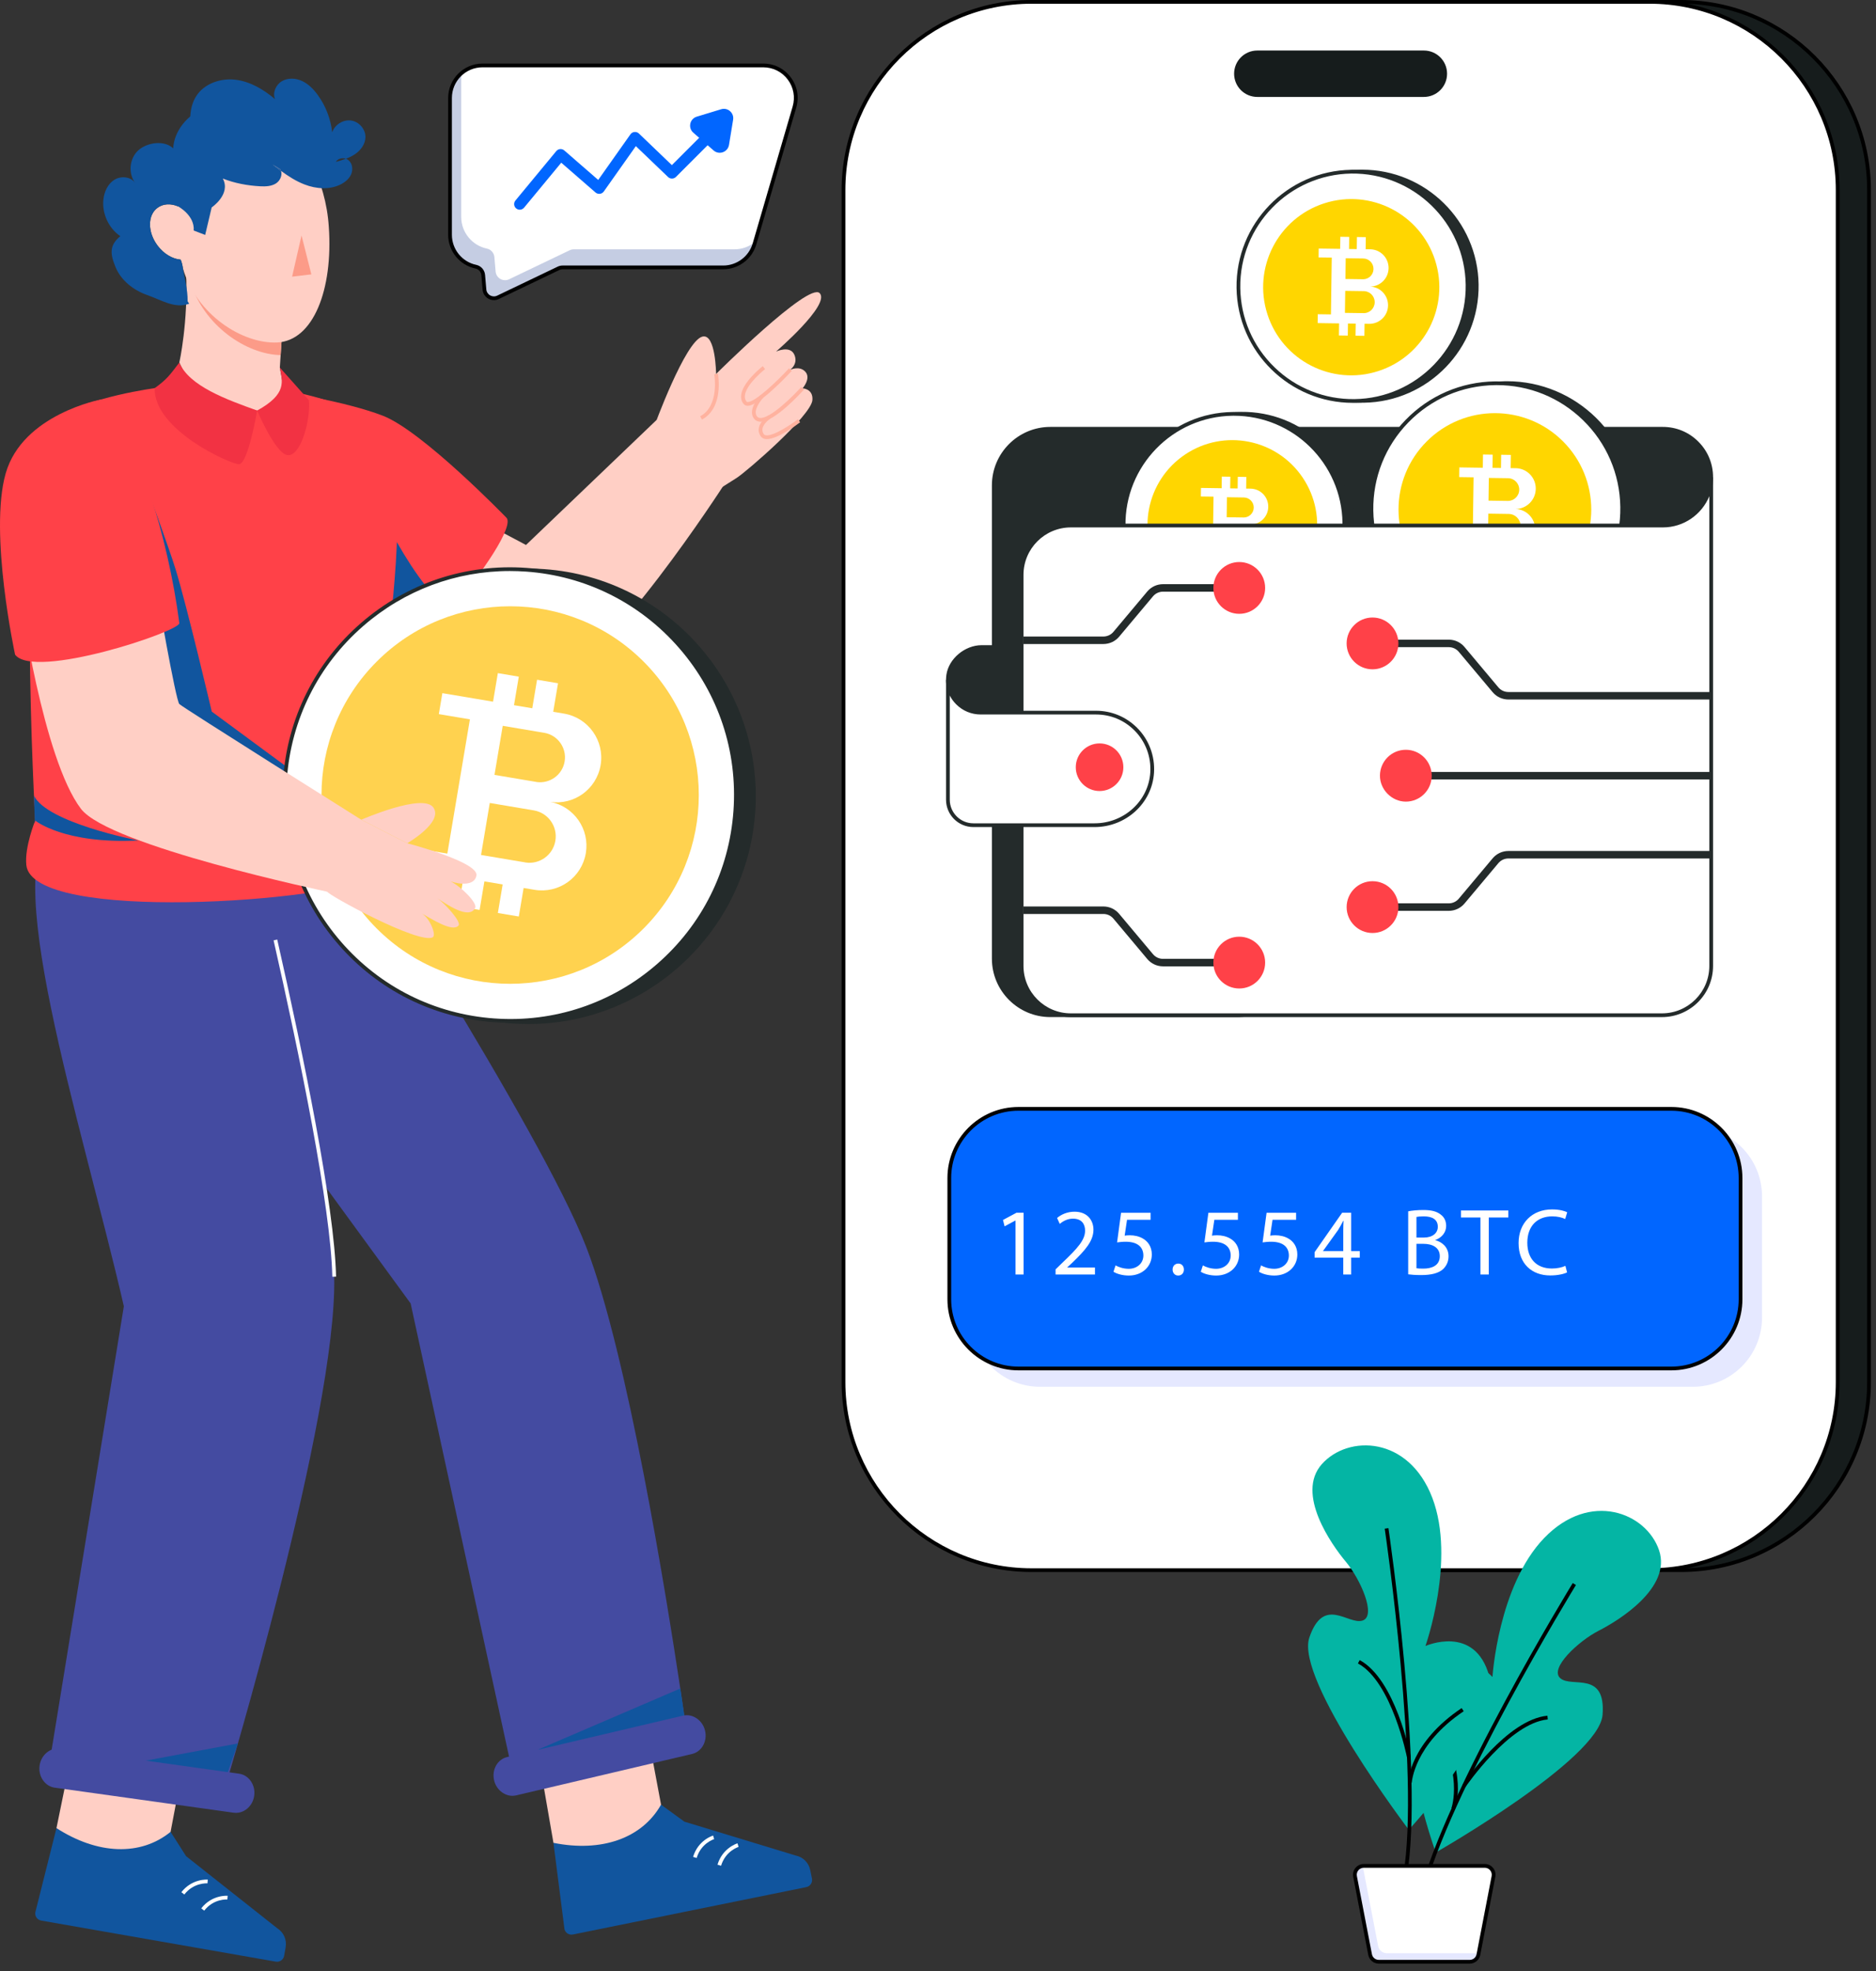 <svg width="220" height="231" viewBox="0 0 220 231" fill="none" xmlns="http://www.w3.org/2000/svg">
<rect x="0" y="0" width="220" height="231" fill="#333333" stroke="none"/>
<g id="Group 55259">
<path id="Vector" d="M197.136 0.22H166.977V184.021H197.136C209.31 184.021 219.183 174.148 219.183 161.974V22.267C219.183 10.093 209.31 0.22 197.136 0.22Z" fill="#161C1C"/>
<path id="Vector_2" d="M197.136 184.239H166.757V0H197.136C209.414 0 219.403 9.989 219.403 22.267V161.974C219.403 174.252 209.414 184.239 197.136 184.239ZM167.195 183.801H197.135C209.171 183.801 218.962 174.009 218.962 161.973V22.267C218.962 10.231 209.17 0.438 197.135 0.438H167.195V183.801Z" fill="black"/>
<path id="Vector_3" d="M215.506 22.267V161.974C215.506 174.148 205.633 184.021 193.458 184.021H120.965C108.785 184.021 98.918 174.148 98.918 161.974V22.267C98.918 10.093 108.785 0.22 120.965 0.22H193.458C205.633 0.22 215.506 10.093 215.506 22.267Z" fill="white"/>
<path id="Vector_4" d="M193.458 184.239H120.965C108.688 184.239 98.698 174.25 98.698 161.973V22.267C98.698 9.989 108.688 0 120.965 0H193.458C205.736 0 215.725 9.989 215.725 22.267V161.974C215.725 174.252 205.736 184.239 193.458 184.239ZM120.965 0.438C108.929 0.438 99.137 10.231 99.137 22.267V161.974C99.137 174.01 108.929 183.802 120.965 183.802H193.458C205.495 183.802 215.287 174.01 215.287 161.974V22.267C215.287 10.231 205.495 0.438 193.458 0.438H120.965Z" fill="black"/>
<g id="Group">
<path id="Vector_5" d="M166.979 11.361H147.445C145.942 11.361 144.725 10.144 144.725 8.641C144.725 7.138 145.942 5.921 147.445 5.921H166.979C168.482 5.921 169.699 7.138 169.699 8.641C169.699 10.143 168.482 11.361 166.979 11.361Z" fill="#161C1C"/>
</g>
<g id="Group_2">
<path id="Vector_6" d="M200.62 56.701C200.243 59.533 197.719 61.592 194.858 61.592H151.712V112.352C151.712 116.016 148.742 118.981 145.078 118.981H123.169C119.51 118.981 116.54 116.016 116.54 112.352V56.888C116.54 53.224 119.51 50.254 123.169 50.254H195.005C196.57 50.254 197.988 50.887 199.012 51.914C200.208 53.108 200.871 54.837 200.62 56.701Z" fill="#242B2B"/>
<path id="Vector_7" d="M145.078 119.201H123.169C119.392 119.201 116.32 116.128 116.32 112.352V56.888C116.32 53.109 119.392 50.034 123.169 50.034H195.005C196.58 50.034 198.059 50.646 199.167 51.76C200.478 53.066 201.087 54.879 200.838 56.731C200.452 59.627 197.882 61.813 194.858 61.813H151.931V112.353C151.931 116.129 148.857 119.201 145.078 119.201ZM123.169 50.474C119.634 50.474 116.758 53.352 116.758 56.889V112.353C116.758 115.888 119.634 118.763 123.169 118.763H145.078C148.615 118.763 151.493 115.888 151.493 112.353V61.373H194.859C197.663 61.373 200.046 59.352 200.404 56.672C200.635 54.957 200.071 53.28 198.859 52.07C197.833 51.04 196.465 50.473 195.007 50.473H123.169V50.474Z" fill="#242B2B"/>
<path id="Vector_8" d="M187.105 70.002C192.848 64.259 192.847 54.949 187.105 49.206C181.362 43.464 172.052 43.464 166.309 49.207C160.567 54.949 160.567 64.26 166.31 70.002C172.052 75.744 181.363 75.744 187.105 70.002Z" fill="#242B2B"/>
<path id="Vector_9" d="M176.706 74.526C168.575 74.526 161.903 67.972 161.787 59.815C161.67 51.588 168.269 44.797 176.496 44.68C176.569 44.679 176.64 44.678 176.713 44.678C184.843 44.678 191.515 51.232 191.631 59.389C191.749 67.618 185.149 74.407 176.922 74.524C176.849 74.526 176.778 74.526 176.706 74.526ZM162.225 59.809C162.338 67.725 168.814 74.088 176.706 74.088C176.776 74.088 176.845 74.087 176.915 74.087C184.901 73.973 191.305 67.383 191.192 59.396C191.078 51.41 184.493 44.999 176.502 45.12C168.516 45.233 162.111 51.824 162.225 59.809Z" fill="#242B2B"/>
<path id="Vector_10" d="M185.928 70.018C191.67 64.276 191.67 54.965 185.927 49.223C180.185 43.48 170.874 43.481 165.132 49.223C159.39 54.966 159.39 64.276 165.132 70.019C170.875 75.761 180.185 75.761 185.928 70.018Z" fill="white"/>
<path id="Vector_11" d="M183.298 67.715C187.712 63.301 187.712 56.145 183.298 51.731C178.884 47.318 171.728 47.318 167.314 51.732C162.901 56.145 162.901 63.302 167.315 67.715C171.729 72.129 178.885 72.129 183.298 67.715Z" fill="#FFD600"/>
<path id="Vector_12" d="M175.53 74.544C167.399 74.544 160.727 67.989 160.611 59.832C160.555 55.846 162.053 52.077 164.831 49.218C167.608 46.36 171.334 44.755 175.32 44.697C179.306 44.655 183.076 46.139 185.934 48.917C188.792 51.694 190.399 55.42 190.455 59.406C190.573 67.635 183.973 74.424 175.746 74.541C175.673 74.543 175.601 74.544 175.53 74.544ZM175.539 45.134C175.467 45.134 175.397 45.136 175.326 45.136C171.457 45.191 167.842 46.749 165.145 49.523C162.449 52.297 160.993 55.957 161.048 59.825C161.161 67.741 167.637 74.103 175.528 74.104C175.599 74.104 175.668 74.103 175.738 74.102C179.606 74.046 183.222 72.489 185.919 69.714C188.615 66.94 190.071 63.281 190.016 59.412C189.96 55.544 188.402 51.927 185.627 49.231C182.904 46.586 179.328 45.134 175.539 45.134Z" fill="#242B2B"/>
<path id="Vector_13" d="M180.031 62.074C180.05 60.775 179.027 59.7 177.737 59.653C178.374 59.646 178.951 59.388 179.376 58.977C179.816 58.55 180.09 57.954 180.1 57.296C180.119 55.975 179.063 54.89 177.744 54.871L177.158 54.863L177.18 53.315L176.042 53.298L176.02 54.847L175.028 54.834L175.05 53.285L173.912 53.269L173.89 54.817L174.019 54.82L172.867 54.804L171.136 54.779L171.12 55.917L172.808 55.942L172.705 63.227L171.017 63.202L171.001 64.34L172.731 64.365L174.249 64.386L173.753 64.38L173.731 65.928L174.869 65.945L174.891 64.396L175.883 64.409L175.861 65.958L176.999 65.974L177.021 64.426L177.607 64.434C178.268 64.443 178.869 64.185 179.308 63.758C179.747 63.328 180.022 62.734 180.031 62.074ZM174.598 56.013L176.851 56.045C177.585 56.056 178.174 56.661 178.162 57.395C178.157 57.763 178.005 58.094 177.759 58.333C177.521 58.561 177.202 58.704 176.847 58.71C176.833 58.708 176.823 58.707 176.813 58.707L174.56 58.675L174.598 56.013ZM177.89 62.662C177.639 62.903 177.301 63.056 176.924 63.06C176.91 63.056 176.9 63.056 176.886 63.056L174.499 63.022L174.539 60.2L176.927 60.235C177.707 60.246 178.329 60.887 178.319 61.667C178.312 62.056 178.151 62.406 177.89 62.662Z" fill="white"/>
<g id="Group_3">
<path id="Vector_14" d="M115.121 75.833H119.805V83.518H115.005C113.944 83.518 112.982 83.086 112.288 82.392C111.472 81.576 111.018 80.387 111.203 79.106C111.465 77.296 113.291 75.833 115.121 75.833Z" fill="#242B2B"/>
<path id="Vector_15" d="M120.025 83.738H115.005C113.92 83.738 112.9 83.316 112.133 82.548C111.217 81.632 110.799 80.367 110.987 79.076C111.258 77.199 113.152 75.614 115.121 75.614H120.025V83.738ZM115.121 76.053C113.358 76.053 111.663 77.466 111.42 79.138C111.254 80.291 111.626 81.421 112.443 82.238C113.128 82.922 114.037 83.3 115.005 83.3H119.587V76.053H115.121Z" fill="#242B2B"/>
<path id="Vector_16" d="M151.643 72.953C158.008 69.697 160.528 61.899 157.273 55.534C154.018 49.17 146.219 46.649 139.854 49.904C133.49 53.16 130.969 60.958 134.225 67.323C137.48 73.688 145.279 76.208 151.643 72.953Z" fill="#242B2B"/>
<path id="Vector_17" d="M145.744 74.599C138.572 74.599 132.686 68.817 132.584 61.622C132.533 58.107 133.855 54.782 136.306 52.26C138.757 49.739 142.042 48.323 145.559 48.272C149.079 48.238 152.4 49.545 154.921 51.995C157.442 54.446 158.858 57.731 158.909 61.247C159.013 68.505 153.192 74.494 145.934 74.597C145.871 74.597 145.807 74.599 145.744 74.599ZM145.751 48.709C145.689 48.709 145.627 48.709 145.565 48.711C138.549 48.811 132.922 54.6 133.022 61.615C133.121 68.569 138.811 74.159 145.744 74.159C145.805 74.159 145.866 74.159 145.927 74.158C149.326 74.11 152.502 72.74 154.871 70.303C157.241 67.866 158.518 64.652 158.47 61.253C158.421 57.854 157.052 54.678 154.615 52.309C152.222 49.983 149.081 48.709 145.751 48.709Z" fill="#242B2B"/>
<path id="Vector_18" d="M153.861 70.602C158.915 65.546 158.915 57.351 153.86 52.296C148.805 47.241 140.609 47.241 135.555 52.296C130.5 57.351 130.5 65.547 135.555 70.602C140.61 75.657 148.806 75.657 153.861 70.602Z" fill="white"/>
<path id="Vector_19" d="M150.056 69.796C154.62 66.736 155.839 60.556 152.779 55.992C149.719 51.429 143.539 50.209 138.975 53.269C134.412 56.329 133.192 62.509 136.252 67.073C139.312 71.637 145.492 72.856 150.056 69.796Z" fill="#FFD600"/>
<path id="Vector_20" d="M144.705 74.613C141.261 74.613 138.011 73.295 135.536 70.889C133.015 68.438 131.599 65.153 131.548 61.636C131.497 58.121 132.82 54.796 135.271 52.275C137.722 49.753 141.007 48.337 144.523 48.286C144.586 48.285 144.65 48.285 144.713 48.285C151.885 48.285 157.771 54.067 157.873 61.261C157.977 68.519 152.157 74.508 144.898 74.612C144.834 74.613 144.768 74.613 144.705 74.613ZM144.712 48.725C144.651 48.725 144.59 48.725 144.529 48.726C137.513 48.826 131.886 54.615 131.987 61.631C132.035 65.03 133.404 68.206 135.841 70.575C138.278 72.944 141.496 74.219 144.891 74.173C148.291 74.125 151.466 72.756 153.836 70.319C156.205 67.881 157.482 64.667 157.434 61.268C157.335 54.315 151.645 48.725 144.712 48.725Z" fill="#242B2B"/>
<path id="Vector_21" d="M148.67 63.609C148.686 62.466 147.787 61.52 146.65 61.478C147.211 61.473 147.719 61.245 148.093 60.883C148.479 60.507 148.721 59.984 148.729 59.404C148.745 58.242 147.817 57.285 146.654 57.269L146.139 57.262L146.158 55.899L145.157 55.885L145.138 57.248L144.264 57.236L144.284 55.872L143.283 55.858L143.263 57.222L143.376 57.223L142.362 57.208L140.839 57.186L140.825 58.187L142.312 58.208L142.221 64.621L140.734 64.6L140.72 65.601L142.244 65.623L143.581 65.643L143.145 65.637L143.125 67.001L144.126 67.014L144.146 65.651L145.019 65.663L145 67.027L146.001 67.041L146.02 65.677L146.536 65.684C147.118 65.692 147.647 65.466 148.034 65.09C148.42 64.714 148.662 64.192 148.67 63.609ZM143.887 58.275L145.871 58.304C146.517 58.313 147.035 58.846 147.026 59.492C147.021 59.817 146.887 60.108 146.67 60.319C146.462 60.519 146.18 60.645 145.867 60.65C145.856 60.648 145.845 60.648 145.836 60.648L143.852 60.619L143.887 58.275ZM146.786 64.126C146.565 64.339 146.267 64.474 145.935 64.476C145.924 64.474 145.913 64.474 145.902 64.474L143.8 64.444L143.835 61.961L145.937 61.99C146.624 62.001 147.172 62.565 147.163 63.252C147.157 63.594 147.016 63.903 146.786 64.126Z" fill="white"/>
<g id="Group_4">
<path id="Vector_22" d="M119.805 67.369V113.207C119.805 116.397 122.391 118.984 125.582 118.984H194.897C198.086 118.984 200.673 116.398 200.673 113.207V55.923C200.673 59.056 198.136 61.593 195.007 61.593H125.582C122.391 61.592 119.805 64.179 119.805 67.369Z" fill="white"/>
<path id="Vector_23" d="M194.897 119.204H125.582C122.276 119.204 119.586 116.513 119.586 113.208V67.369C119.586 64.063 122.275 61.373 125.582 61.373H195.007C198.011 61.373 200.453 58.928 200.453 55.922H200.892V113.208C200.893 116.515 198.203 119.204 194.897 119.204ZM125.582 61.812C122.518 61.812 120.025 64.305 120.025 67.369V113.208C120.025 116.272 122.518 118.765 125.582 118.765H194.897C197.961 118.765 200.453 116.273 200.453 113.208V58.154C199.573 60.298 197.463 61.812 195.007 61.812H125.582Z" fill="#242B2B"/>
</g>
<g id="Group_5">
<path id="Vector_24" d="M111.161 79.677V93.725C111.161 95.374 112.499 96.712 114.148 96.712H128.357C131.865 96.712 134.897 94.046 135.114 90.546C135.238 88.551 134.484 86.739 133.194 85.453C132.003 84.258 130.355 83.52 128.531 83.52H115.005C113.944 83.52 112.982 83.087 112.288 82.394C111.594 81.7 111.161 80.738 111.161 79.677Z" fill="white"/>
<path id="Vector_25" d="M128.357 96.931H114.148C112.38 96.931 110.942 95.493 110.942 93.725V79.677H111.38C111.38 80.644 111.758 81.553 112.442 82.238C113.127 82.923 114.036 83.3 115.004 83.3H128.53C130.353 83.3 132.064 84.01 133.348 85.298C134.731 86.676 135.455 88.595 135.332 90.56C135.111 94.133 132.046 96.931 128.357 96.931ZM111.381 81.517V93.725C111.381 95.251 112.623 96.492 114.148 96.492H128.357C131.815 96.492 134.687 93.874 134.895 90.531C135.011 88.691 134.333 86.897 133.039 85.607C131.838 84.401 130.238 83.737 128.532 83.737H115.006C113.921 83.737 112.901 83.315 112.134 82.548C111.825 82.242 111.573 81.893 111.381 81.517Z" fill="#242B2B"/>
</g>
<g id="Group_6">
<path id="Vector_26" d="M126.157 89.918C126.157 91.459 127.407 92.709 128.948 92.709C130.488 92.709 131.738 91.459 131.738 89.918C131.738 88.378 130.488 87.128 128.948 87.128C127.407 87.129 126.157 88.378 126.157 89.918Z" fill="#FF4148"/>
</g>
<g id="Group_7">
<path id="Vector_27" d="M200.673 90.473H164.835V91.351H200.673V90.473Z" fill="#242B2B"/>
<path id="Vector_28" d="M167.898 90.915C167.898 92.593 166.534 93.954 164.856 93.951C163.206 93.946 161.808 92.526 161.828 90.876C161.849 89.213 163.195 87.874 164.863 87.874C166.538 87.874 167.898 89.234 167.898 90.915Z" fill="#FF4148"/>
</g>
</g>
<g id="Group_8">
<path id="Vector_29" d="M169.898 106.75H160.956V105.872H169.898C170.353 105.872 170.782 105.672 171.074 105.324L175.042 100.597C175.502 100.049 176.175 99.735 176.89 99.735H200.465V100.613H176.89C176.435 100.613 176.006 100.814 175.714 101.162L171.746 105.889C171.287 106.436 170.613 106.75 169.898 106.75Z" fill="#242B2B"/>
<path id="Vector_30" d="M157.921 106.312C157.921 104.635 159.28 103.276 160.956 103.276C162.633 103.276 163.992 104.635 163.992 106.312C163.992 107.988 162.633 109.347 160.956 109.347C159.28 109.346 157.921 107.987 157.921 106.312Z" fill="#FF4148"/>
<g id="Group_9">
<path id="Vector_31" d="M200.465 81.982H176.89C176.175 81.982 175.501 81.668 175.042 81.121L171.074 76.394C170.782 76.045 170.353 75.846 169.898 75.846H160.956V74.968H169.898C170.613 74.968 171.287 75.282 171.746 75.83L175.714 80.557C176.006 80.905 176.435 81.104 176.89 81.104H200.465V81.982Z" fill="#242B2B"/>
<path id="Vector_32" d="M160.955 78.443C162.631 78.443 163.991 77.084 163.991 75.408C163.991 73.731 162.631 72.372 160.955 72.372C159.279 72.372 157.919 73.731 157.919 75.408C157.919 77.084 159.279 78.443 160.955 78.443Z" fill="#FF4148"/>
</g>
</g>
<g id="Group_10">
<path id="Vector_33" d="M145.329 113.254H136.387C135.672 113.254 134.999 112.94 134.539 112.392L130.571 107.665C130.279 107.316 129.85 107.117 129.395 107.117H120.015V106.239H129.395C130.11 106.239 130.784 106.553 131.243 107.101L135.211 111.828C135.503 112.177 135.932 112.377 136.387 112.377H145.329V113.254Z" fill="#242B2B"/>
<path id="Vector_34" d="M145.329 115.851C147.005 115.851 148.364 114.492 148.364 112.816C148.364 111.139 147.005 109.78 145.329 109.78C143.652 109.78 142.293 111.139 142.293 112.816C142.293 114.492 143.652 115.851 145.329 115.851Z" fill="#FF4148"/>
<g id="Group_11">
<path id="Vector_35" d="M129.395 75.479H120.015V74.601H129.395C129.85 74.601 130.279 74.401 130.571 74.054L134.539 69.327C134.999 68.779 135.672 68.465 136.387 68.465H145.329V69.343H136.387C135.932 69.343 135.503 69.543 135.211 69.891L131.243 74.618C130.784 75.165 130.11 75.479 129.395 75.479Z" fill="#242B2B"/>
<path id="Vector_36" d="M145.329 71.94C147.005 71.94 148.364 70.581 148.364 68.905C148.364 67.228 147.005 65.869 145.329 65.869C143.652 65.869 142.293 67.228 142.293 68.905C142.293 70.581 143.652 71.94 145.329 71.94Z" fill="#FF4148"/>
</g>
</g>
</g>
<g id="Group_12">
<path id="Vector_37" d="M169.241 43.046C174.489 37.798 174.489 29.29 169.241 24.043C163.993 18.795 155.485 18.795 150.237 24.043C144.99 29.291 144.99 37.799 150.238 43.047C155.485 48.294 163.994 48.294 169.241 43.046Z" fill="#242B2B"/>
<path id="Vector_38" d="M159.739 47.2C152.297 47.2 146.192 41.202 146.086 33.739C145.979 26.209 152.018 19.996 159.547 19.888C159.612 19.887 159.679 19.887 159.745 19.887C167.186 19.887 173.292 25.885 173.397 33.349C173.504 40.879 167.466 47.091 159.937 47.199C159.87 47.2 159.804 47.2 159.739 47.2ZM159.747 20.325C159.682 20.325 159.618 20.325 159.554 20.326C156.023 20.377 152.723 21.799 150.263 24.331C147.802 26.862 146.475 30.201 146.524 33.732C146.575 37.262 147.997 40.562 150.529 43.022C153.061 45.484 156.418 46.798 159.93 46.76C163.46 46.709 166.76 45.287 169.22 42.755C171.682 40.224 173.008 36.885 172.959 33.354C172.908 29.824 171.486 26.524 168.955 24.064C166.469 21.648 163.206 20.325 159.747 20.325Z" fill="#242B2B"/>
<path id="Vector_39" d="M168.167 43.062C173.415 37.814 173.414 29.306 168.167 24.058C162.919 18.811 154.411 18.811 149.163 24.058C143.915 29.306 143.915 37.815 149.163 43.062C154.411 48.31 162.919 48.31 168.167 43.062Z" fill="white"/>
<path id="Vector_40" d="M161.626 43.493C167.056 41.745 170.041 35.926 168.293 30.496C166.545 25.066 160.726 22.081 155.296 23.829C149.866 25.577 146.881 31.396 148.629 36.826C150.377 42.256 156.196 45.241 161.626 43.493Z" fill="#FFD600"/>
<path id="Vector_41" d="M158.663 47.215C151.221 47.215 145.116 41.217 145.01 33.753C144.903 26.223 150.942 20.009 158.471 19.902C158.536 19.901 158.602 19.901 158.668 19.901C166.109 19.901 172.215 25.9 172.322 33.364C172.429 40.894 166.39 47.107 158.861 47.215C158.795 47.215 158.729 47.215 158.663 47.215ZM145.448 33.748C145.499 37.278 146.921 40.578 149.453 43.038C151.986 45.498 155.344 46.822 158.854 46.776C166.142 46.672 171.987 40.657 171.883 33.37C171.78 26.083 165.763 20.25 158.478 20.341C151.189 20.446 145.345 26.459 145.448 33.748Z" fill="#242B2B"/>
<path id="Vector_42" d="M162.778 35.801C162.795 34.614 161.859 33.632 160.68 33.588C161.262 33.581 161.789 33.346 162.178 32.971C162.58 32.58 162.831 32.036 162.84 31.433C162.857 30.226 161.893 29.234 160.686 29.217L160.15 29.209L160.17 27.794L159.13 27.779L159.109 29.194L158.203 29.181L158.223 27.766L157.183 27.751L157.162 29.166L157.28 29.168L156.228 29.152L154.647 29.13L154.632 30.169L156.175 30.19L156.08 36.848L154.537 36.826L154.522 37.865L156.103 37.889L157.49 37.908L157.037 37.901L157.016 39.316L158.056 39.331L158.077 37.916L158.984 37.929L158.963 39.344L160.002 39.359L160.023 37.944L160.559 37.952C161.163 37.961 161.713 37.725 162.114 37.335C162.518 36.948 162.769 36.406 162.778 35.801ZM157.813 30.264L159.872 30.294C160.543 30.303 161.08 30.857 161.071 31.527C161.067 31.865 160.927 32.167 160.703 32.385C160.487 32.593 160.194 32.724 159.87 32.729C159.857 32.727 159.848 32.727 159.838 32.725L157.778 32.696L157.813 30.264ZM160.82 36.339C160.591 36.559 160.282 36.7 159.938 36.702C159.925 36.7 159.916 36.7 159.903 36.699L157.72 36.668L157.757 34.09L159.94 34.121C160.652 34.132 161.222 34.717 161.212 35.429C161.207 35.786 161.06 36.106 160.82 36.339Z" fill="white"/>
</g>
<g id="Group_13">
<path id="Vector_43" d="M198.524 162.529H121.955C117.475 162.529 113.844 158.897 113.844 154.417V140.209C113.844 135.729 117.475 132.098 121.955 132.098H198.524C203.003 132.098 206.635 135.729 206.635 140.209V154.417C206.635 158.897 203.003 162.529 198.524 162.529Z" fill="#E5E8FF"/>
</g>
<g id="Group_14">
<path id="Vector_44" d="M196.005 160.385H119.436C114.956 160.385 111.325 156.754 111.325 152.274V138.065C111.325 133.586 114.956 129.954 119.436 129.954H196.005C200.484 129.954 204.116 133.586 204.116 138.065V152.274C204.116 156.754 200.484 160.385 196.005 160.385Z" fill="#0166FF"/>
<path id="Vector_45" d="M196.005 160.605H119.436C114.843 160.605 111.106 156.868 111.106 152.275V138.066C111.106 133.473 114.844 129.736 119.436 129.736H196.005C200.598 129.736 204.335 133.473 204.335 138.066V152.275C204.335 156.867 200.598 160.605 196.005 160.605ZM119.436 130.175C115.084 130.175 111.545 133.714 111.545 138.066V152.275C111.545 156.626 115.084 160.166 119.436 160.166H196.005C200.356 160.166 203.896 156.626 203.896 152.275V138.066C203.896 133.715 200.356 130.175 196.005 130.175H119.436Z" fill="black"/>
</g>
<g id="Group_15">
<path id="Vector_46" d="M119.09 143.047H119.068L117.81 143.726L117.621 142.98L119.202 142.134H120.038V149.371H119.092V143.047H119.09ZM123.787 149.371V148.77L124.554 148.025C126.402 146.265 127.238 145.331 127.249 144.239C127.249 143.504 126.893 142.825 125.813 142.825C125.156 142.825 124.611 143.158 124.277 143.437L123.965 142.746C124.466 142.323 125.179 142.011 126.013 142.011C127.573 142.011 128.23 143.08 128.23 144.116C128.23 145.452 127.261 146.532 125.736 148.002L125.157 148.535V148.557H128.408V149.37H123.787V149.371ZM134.93 142.958H132.168L131.89 144.818C132.057 144.796 132.213 144.773 132.48 144.773C133.037 144.773 133.594 144.895 134.039 145.163C134.607 145.485 135.075 146.11 135.075 147.022C135.075 148.437 133.951 149.494 132.381 149.494C131.591 149.494 130.922 149.271 130.578 149.049L130.823 148.303C131.124 148.481 131.714 148.703 132.371 148.703C133.295 148.703 134.085 148.103 134.085 147.134C134.074 146.198 133.451 145.531 132.004 145.531C131.592 145.531 131.269 145.576 131.002 145.609L131.469 142.135H134.931V142.958H134.93ZM137.511 148.792C137.511 148.38 137.79 148.09 138.18 148.09C138.569 148.09 138.837 148.379 138.837 148.792C138.837 149.193 138.58 149.494 138.168 149.494C137.779 149.494 137.511 149.193 137.511 148.792ZM145.17 142.958H142.408L142.13 144.818C142.297 144.796 142.453 144.773 142.72 144.773C143.277 144.773 143.834 144.895 144.279 145.163C144.847 145.485 145.315 146.11 145.315 147.022C145.315 148.437 144.191 149.494 142.621 149.494C141.831 149.494 141.162 149.271 140.818 149.049L141.063 148.303C141.364 148.481 141.954 148.703 142.611 148.703C143.535 148.703 144.325 148.103 144.325 147.134C144.314 146.198 143.691 145.531 142.244 145.531C141.832 145.531 141.509 145.576 141.242 145.609L141.709 142.135H145.171V142.958H145.17ZM151.994 142.958H149.232L148.953 144.818C149.12 144.796 149.277 144.773 149.544 144.773C150.101 144.773 150.658 144.895 151.103 145.163C151.67 145.485 152.139 146.11 152.139 147.022C152.139 148.437 151.014 149.494 149.445 149.494C148.654 149.494 147.986 149.271 147.642 149.049L147.887 148.303C148.187 148.481 148.777 148.703 149.434 148.703C150.358 148.703 151.149 148.103 151.149 147.134C151.137 146.198 150.515 145.531 149.067 145.531C148.655 145.531 148.332 145.576 148.065 145.609L148.532 142.135H151.995V142.958H151.994ZM157.526 149.371V147.4H154.164V146.754L157.393 142.133H158.45V146.631H159.463V147.4H158.45V149.371H157.526ZM157.526 146.632V144.216C157.526 143.837 157.538 143.459 157.559 143.08H157.526C157.304 143.504 157.126 143.815 156.925 144.149L155.156 146.61V146.632H157.526ZM165.139 141.967C165.562 141.879 166.23 141.812 166.909 141.812C167.878 141.812 168.501 141.979 168.968 142.357C169.359 142.646 169.592 143.093 169.592 143.682C169.592 144.406 169.113 145.04 168.323 145.33V145.352C169.035 145.53 169.871 146.12 169.871 147.233C169.871 147.878 169.615 148.369 169.237 148.736C168.713 149.214 167.867 149.438 166.643 149.438C165.974 149.438 165.463 149.393 165.14 149.349V141.967H165.139ZM166.108 145.04H166.987C168.011 145.04 168.613 144.506 168.613 143.782C168.613 142.903 167.944 142.558 166.965 142.558C166.52 142.558 166.263 142.591 166.108 142.624V145.04ZM166.108 148.637C166.297 148.67 166.575 148.682 166.92 148.682C167.922 148.682 168.846 148.315 168.846 147.223C168.846 146.198 167.967 145.775 166.91 145.775H166.108V148.637ZM173.61 142.691H171.327V141.867H176.883V142.691H174.59V149.372H173.61V142.691ZM183.774 149.126C183.418 149.304 182.705 149.482 181.793 149.482C179.678 149.482 178.085 148.147 178.085 145.685C178.085 143.336 179.678 141.744 182.005 141.744C182.94 141.744 183.53 141.944 183.786 142.078L183.552 142.868C183.185 142.69 182.662 142.557 182.038 142.557C180.279 142.557 179.109 143.681 179.109 145.652C179.109 147.49 180.167 148.669 181.993 148.669C182.583 148.669 183.184 148.547 183.574 148.357L183.774 149.126Z" fill="white"/>
</g>
<g id="Group_16">
<path id="Vector_47" d="M93.28 217.459L80.256 213.497L77.521 211.505L64.903 215.98L66.169 225.884C66.167 226.429 66.661 226.83 67.183 226.723L94.555 221.169C95.015 221.076 95.312 220.628 95.219 220.167L95.017 219.174C94.84 218.299 94.159 217.624 93.28 217.459Z" fill="#11559E"/>
<path id="Vector_48" d="M77.521 211.504L75.679 201.688L62.861 204.193L64.903 215.979C70.534 217.114 75.295 215.453 77.521 211.504Z" fill="#FFCFC5"/>
<path id="Vector_49" d="M81.698 217.752L81.278 217.627C81.865 215.672 83.553 215.146 83.624 215.125L83.751 215.545C83.689 215.563 82.215 216.031 81.698 217.752ZM84.56 218.665L84.14 218.539C84.727 216.584 86.415 216.058 86.486 216.037L86.613 216.458C86.551 216.476 85.078 216.943 84.56 218.665Z" fill="white"/>
<path id="Vector_50" d="M32.504 225.984L21.823 217.544L20.004 214.691L6.623 214.254L4.189 223.937C3.99 224.444 4.302 224.997 4.829 225.089L32.34 229.902C32.802 229.983 33.243 229.674 33.323 229.212L33.498 228.213C33.651 227.336 33.263 226.46 32.504 225.984Z" fill="#11559E"/>
<path id="Vector_51" d="M20.004 214.692L21.869 204.88L9.021 202.536L6.622 214.255C11.452 217.366 16.49 217.556 20.004 214.692Z" fill="#FFCFC5"/>
<path id="Vector_52" d="M21.614 222.034L21.269 221.763C22.528 220.158 24.292 220.286 24.366 220.29L24.331 220.728C24.265 220.724 22.723 220.618 21.614 222.034ZM23.947 223.926L23.601 223.656C24.86 222.051 26.626 222.179 26.699 222.183L26.663 222.62C26.598 222.615 25.056 222.511 23.947 223.926Z" fill="white"/>
<path id="Vector_53" d="M84.848 56.907C84.848 56.907 71.132 78.131 65.104 79.428C59.077 80.725 45.393 72.412 45.393 72.412L51.725 58.585L61.684 63.871L77.008 49.209L84.848 56.907Z" fill="#FFCFC5"/>
<path id="Vector_54" d="M80.362 201.875L71.351 204.141L59.942 207.01L48.156 152.764L15.949 108.648C16.563 100.953 30.228 98.824 39.202 95.056C39.202 95.056 63.432 132.398 68.754 146.163C73.592 158.665 78.192 187.352 79.778 197.891C80.155 200.392 80.362 201.875 80.362 201.875Z" fill="#444BA1"/>
<path id="Vector_55" d="M80.362 201.874L71.351 204.14L63.019 205.088L79.779 197.891C80.155 200.391 80.362 201.874 80.362 201.874Z" fill="#11559E"/>
<g id="Group_17">
<path id="Vector_56" d="M28.727 95.057C28.727 95.057 38.879 135.71 39.192 149.628C39.558 165.877 26.423 209.39 26.423 209.39L5.478 208.627L14.524 153.094C9.516 131.352 -0.631 100.565 6.708 96.416L28.727 95.057Z" fill="#444BA1"/>
</g>
<g id="Group_18">
<path id="Vector_57" d="M27.901 204.33L13.543 207.009L26.68 207.796L27.901 204.33Z" fill="#11559E"/>
</g>
<g id="Group_19">
<path id="Vector_58" d="M38.972 149.634C38.786 141.357 35.123 123.626 32.084 110.21L32.512 110.113C35.556 123.549 39.224 141.309 39.412 149.623L38.972 149.634Z" fill="white"/>
</g>
<g id="Group_20">
<path id="Vector_59" d="M52.776 71.546C50.288 74.368 47.894 76.473 47.169 75.892L40.553 70.498L28.083 60.327L33.368 45.944C33.368 45.944 40.627 47.071 44.901 48.724C49.561 50.53 59.349 60.635 59.349 60.635C60.435 61.503 56.498 67.325 52.776 71.546Z" fill="#FF4148"/>
<path id="Vector_60" d="M52.776 71.547C50.288 74.369 47.894 76.474 47.169 75.893L40.553 70.498C40.406 69.12 42.755 55.866 42.755 55.866C42.755 55.866 47.677 67.792 52.776 71.547Z" fill="#11559E"/>
<path id="Vector_61" d="M43.887 102.77C38.959 105.662 3.76 108.246 3.085 101.372C2.873 99.243 4.128 96.167 4.128 96.167C4.128 96.167 1.838 55.425 5.889 49.926C7.912 47.181 15.847 45.82 18.141 45.489C26.867 44.228 38.688 45.502 44.26 49.903C50.393 54.748 42.573 93.767 42.573 93.767C42.573 93.767 43.248 94.516 43.952 95.61C44.099 95.841 47.561 100.613 43.887 102.77Z" fill="#FF4148"/>
<path id="Vector_62" d="M40.088 94.639L20.416 84.766L15.009 66.408L17.161 56.988C17.161 56.988 19.804 64.165 20.582 66.684C21.939 71.089 24.835 83.4 24.835 83.4L40.088 94.639Z" fill="#11559E"/>
<path id="Vector_63" d="M25.442 13.847C25.545 14.194 25.6 14.588 25.612 15.018C25.541 14.634 25.485 14.244 25.442 13.847ZM21.03 42.495L23.38 47.402L30.158 48.115L33.89 48.971L32.817 43.078L32.911 41.614L33.168 37.743L21.73 30.368C21.772 30.876 21.803 31.381 21.823 31.876C22.09 37.768 21.03 42.495 21.03 42.495Z" fill="#FFCFC5"/>
<path id="Vector_64" d="M21.732 30.369C21.773 30.877 21.804 31.382 21.825 31.877C21.897 31.888 21.967 31.897 22.036 31.902C22.163 32.207 22.252 32.558 22.308 32.947C23.836 38.167 28.919 41.545 32.913 41.615L33.169 37.744L21.732 30.369Z" fill="#FC9B88"/>
<path id="Vector_65" d="M21.028 42.496C22.194 45.259 26.591 46.832 30.157 48.115C30.157 48.115 29.084 54.429 28.01 54.407C27.019 54.386 18.018 50.404 18.14 45.489C19.561 44.474 19.933 43.936 21.028 42.496ZM30.158 48.116C30.158 48.116 32.191 52.916 33.597 53.312C35.198 53.765 36.456 49.276 36.224 46.901L32.817 43.077C33.115 44.716 33.688 46.169 30.158 48.116Z" fill="#F23243"/>
<path id="Vector_66" d="M32.497 40.139C28.448 40.32 23.043 36.887 21.455 31.473C21.401 31.085 21.314 30.733 21.186 30.428C20.234 30.352 19.209 29.761 18.472 28.776C17.301 27.212 17.291 25.227 18.462 24.362C19.13 23.863 20.017 23.826 20.889 24.192C21.541 18.523 24.696 14.191 28.769 13.913C31.487 13.727 34.041 15.377 35.867 18.133C36.086 18.465 36.299 18.813 36.495 19.176C37.627 21.247 38.378 23.803 38.561 26.594C39.07 33.922 36.752 39.947 32.497 40.139Z" fill="#FFCFC5"/>
<path id="Vector_67" d="M13.55 31.306C14.196 32.876 15.654 34.012 17.252 34.575C18.964 35.175 20.47 36.202 22.181 35.6L22.001 35.305C22.027 33.918 21.621 32.583 21.453 31.471C21.402 31.086 21.313 30.731 21.187 30.429C20.233 30.351 19.208 29.761 18.471 28.777C17.302 27.21 17.292 25.226 18.461 24.362C19.131 23.861 20.017 23.824 20.887 24.19C20.887 24.19 22.848 25.229 22.716 27.016L24.061 27.534L24.823 24.311C24.823 24.311 27.116 22.766 26.128 20.925C27.509 21.473 29.023 21.753 30.504 21.832C31.152 21.867 31.838 21.839 32.379 21.487C32.848 21.177 33.136 20.535 32.95 20.025C32.622 19.784 32.297 19.54 31.974 19.292C32.26 19.464 32.546 19.638 32.836 19.811C32.886 19.877 32.924 19.949 32.95 20.025C33.815 20.655 34.71 21.234 35.705 21.616C37.078 22.149 38.68 22.27 39.987 21.594C40.503 21.331 40.973 20.928 41.192 20.396C41.41 19.86 41.327 19.175 40.89 18.794C40.796 18.707 40.681 18.646 40.56 18.606C40.175 18.749 39.78 18.865 39.385 18.975C39.612 18.583 40.134 18.461 40.56 18.606C40.938 18.467 41.302 18.296 41.634 18.07C42.308 17.609 42.847 16.879 42.856 16.067C42.866 15.127 42.091 14.248 41.158 14.122C40.228 13.999 39.255 14.617 38.955 15.508C38.783 13.931 38.191 12.4 37.255 11.12C36.771 10.454 36.176 9.848 35.435 9.498C34.691 9.15 33.772 9.098 33.065 9.511C32.352 9.924 31.94 10.86 32.251 11.619C30.919 10.49 29.35 9.553 27.616 9.344C25.883 9.135 23.972 9.781 23.024 11.246C22.558 11.966 22.363 12.787 22.314 13.64C20.269 15.379 20.316 17.391 20.316 17.391C19.301 16.41 17.299 16.666 16.24 17.599C15.182 18.536 15.001 20.304 15.848 21.434C15.326 20.69 14.174 20.593 13.404 21.075C12.638 21.559 12.226 22.473 12.126 23.377C11.946 25.024 12.741 26.747 14.108 27.677C12.809 28.768 12.908 29.741 13.55 31.306Z" fill="#11559E"/>
<path id="Vector_68" d="M31.973 19.294C32.297 19.543 32.62 19.786 32.948 20.027C32.922 19.951 32.884 19.88 32.834 19.813C32.546 19.639 32.259 19.466 31.973 19.294Z" fill="#11559E"/>
<g id="Group_21">
<path id="Vector_69" d="M35.361 27.597L36.513 32.156L34.256 32.423L35.361 27.597Z" fill="#FC9B88"/>
</g>
<g id="Group_22">
<path id="Vector_70" d="M43.951 95.611C40.627 96.406 35.97 97.611 34.048 97.781C37.952 97.179 42.573 93.768 42.573 93.768C42.573 93.768 43.248 94.517 43.951 95.611Z" fill="#11559E"/>
</g>
<g id="Group_23">
<path id="Vector_71" d="M3.983 93.253C5.502 96.408 15.97 98.459 16.227 98.5C7.506 98.951 4.129 96.169 4.129 96.169V96.487C4.129 96.487 4.113 96.413 4.083 96.285C4.083 96.28 4.083 96.28 4.083 96.28L3.983 93.253Z" fill="#11559E"/>
</g>
</g>
<g id="Group_24">
<path id="Vector_72" d="M57.944 208.656C58.09 209.276 58.456 209.777 58.923 210.096C59.39 210.415 59.959 210.552 60.527 210.418L81.156 205.565C82.292 205.298 82.974 204.076 82.683 202.834C82.537 202.214 82.171 201.712 81.704 201.394C81.237 201.075 80.667 200.938 80.1 201.071L59.47 205.925C58.335 206.192 57.651 207.414 57.944 208.656Z" fill="#444BA1"/>
</g>
<g id="Group_25">
<path id="Vector_73" d="M4.64 206.935C4.552 207.567 4.712 208.166 5.033 208.632C5.353 209.098 5.835 209.432 6.412 209.513L27.401 212.449C28.556 212.61 29.634 211.718 29.812 210.455C29.9 209.823 29.74 209.224 29.419 208.757C29.098 208.29 28.617 207.957 28.04 207.876L7.051 204.941C5.896 204.78 4.818 205.671 4.64 206.935Z" fill="#444BA1"/>
</g>
<g id="Group_26">
<path id="Vector_74" d="M80.657 112.046C90.995 101.708 90.995 84.948 80.657 74.61C70.319 64.272 53.558 64.273 43.22 74.611C32.883 84.948 32.883 101.709 43.221 112.047C53.559 122.385 70.32 122.384 80.657 112.046Z" fill="#242B2B"/>
<path id="Vector_75" d="M61.958 120.019C61.328 120.019 60.694 119.997 60.055 119.952C45.374 118.913 34.276 106.123 35.315 91.442C35.819 84.329 39.062 77.839 44.446 73.168C49.831 68.495 56.715 66.204 63.825 66.702C78.506 67.741 89.603 80.531 88.564 95.211C87.57 109.254 75.825 120.019 61.958 120.019ZM61.901 67.072C55.586 67.072 49.551 69.319 44.735 73.498C39.438 78.094 36.248 84.478 35.754 91.471C34.732 105.911 45.647 118.491 60.087 119.512C74.531 120.542 87.106 109.619 88.128 95.179C89.15 80.74 78.235 68.161 63.795 67.138C63.161 67.095 62.529 67.072 61.901 67.072Z" fill="#242B2B"/>
<path id="Vector_76" d="M78.543 111.896C88.881 101.558 88.881 84.797 78.543 74.46C68.205 64.122 51.444 64.122 41.106 74.46C30.769 84.798 30.769 101.559 41.107 111.897C51.445 122.234 68.206 122.234 78.543 111.896Z" fill="white"/>
<path id="Vector_77" d="M75.469 108.822C84.109 100.182 84.109 86.174 75.469 77.534C66.829 68.894 52.821 68.894 44.181 77.534C35.541 86.174 35.541 100.183 44.181 108.823C52.821 117.463 66.83 117.462 75.469 108.822Z" fill="#FFD24F"/>
<path id="Vector_78" d="M68.701 99.987C69.173 97.182 67.316 94.517 64.539 93.984C65.921 94.181 67.255 93.814 68.312 93.066C69.404 92.288 70.197 91.09 70.436 89.667C70.916 86.815 68.993 84.115 66.142 83.635L64.876 83.422L65.439 80.077L62.982 79.664L62.42 83.009L60.277 82.649L60.84 79.304L58.383 78.891L57.82 82.236L58.099 82.283L55.612 81.865L51.875 81.237L51.462 83.694L55.107 84.307L52.46 100.04L48.815 99.427L48.402 101.884L52.139 102.512L55.419 103.063L54.349 102.884L53.786 106.229L56.243 106.642L56.805 103.297L58.948 103.657L58.385 107.002L60.842 107.415L61.405 104.07L62.67 104.283C64.1 104.523 65.485 104.165 66.577 103.388C67.669 102.609 68.461 101.416 68.701 99.987ZM58.956 85.066L63.823 85.885C65.409 86.151 66.481 87.658 66.215 89.243C66.081 90.038 65.64 90.706 65.029 91.14C64.44 91.554 63.702 91.759 62.931 91.653C62.903 91.642 62.879 91.638 62.856 91.635L57.988 90.816L58.956 85.066ZM63.872 100.548C63.248 100.986 62.465 101.207 61.649 101.087C61.62 101.077 61.597 101.072 61.568 101.068L56.411 100.2L57.436 94.107L62.593 94.975C64.278 95.258 65.412 96.853 65.129 98.537C64.987 99.38 64.522 100.084 63.872 100.548Z" fill="white"/>
<path id="Vector_79" d="M59.867 119.871C59.228 119.871 58.586 119.848 57.942 119.803C50.83 119.299 44.34 116.056 39.668 110.672C34.995 105.287 32.7 98.406 33.203 91.294C33.707 84.181 36.949 77.691 42.333 73.02C47.718 68.347 54.604 66.053 61.712 66.554C68.823 67.058 75.314 70.3 79.986 75.685C84.659 81.07 86.954 87.951 86.451 95.063C85.947 102.176 82.704 108.665 77.32 113.337C72.422 117.587 66.287 119.871 59.867 119.871ZM59.787 66.923C53.472 66.923 47.438 69.169 42.621 73.349C37.324 77.945 34.135 84.329 33.64 91.322C33.145 98.317 35.403 105.087 39.998 110.382C44.594 115.678 50.978 118.867 57.972 119.362C64.968 119.86 71.737 117.599 77.032 113.004C82.329 108.408 85.519 102.024 86.013 95.03C86.508 88.035 84.25 81.265 79.655 75.97C75.059 70.674 68.675 67.485 61.681 66.99C61.047 66.946 60.415 66.923 59.787 66.923Z" fill="#242B2B"/>
</g>
<g id="Group_27">
<path id="Vector_80" d="M42.369 96.073L38.384 104.508C38.384 104.508 12.799 99.142 9.494 94.794C5.02 88.914 2.377 69.995 2.377 69.995L18.349 68.671C18.349 69.25 20.616 82.099 21.029 82.514C21.444 82.927 42.369 96.073 42.369 96.073Z" fill="#FFCFC5"/>
</g>
<g id="Group_28">
<path id="Vector_81" d="M21.029 73.038C21.029 74.03 3.999 79.704 1.769 76.725C1.769 76.725 -1.32 62.435 0.666 55.484C2.652 48.533 11.856 46.818 11.856 46.818C15.966 50.662 19.742 63.015 21.029 73.038Z" fill="#FF4148"/>
</g>
<g id="Group_29">
<path id="Vector_82" d="M42.369 96.072C42.369 96.072 49.609 92.906 50.819 94.638C52.029 96.37 47.755 98.828 47.755 98.828" fill="#FFCFC5"/>
</g>
<g id="Group_30">
<path id="Vector_83" d="M47.755 98.828C47.755 98.828 56.152 101.019 55.873 102.608C55.663 103.819 53.979 103.679 52.836 103.293C54.132 103.943 56.008 105.847 55.725 106.408C54.969 107.9 52.133 105.791 51.261 105.264C52.093 105.8 54.146 108.034 53.769 108.474C53.07 109.297 50.607 107.689 49.463 107.058C50.448 107.641 51.195 109.617 50.745 109.852C49.118 110.708 38.412 104.867 38.383 104.508C36.828 103.771 40.813 95.341 42.368 96.073" fill="#FFCFC5"/>
</g>
<g id="Group_31">
<path id="Vector_84" d="M76.686 50.067C76.686 50.067 80.356 39.94 82.381 39.447C83.939 39.068 83.975 43.83 83.975 43.83C83.975 43.83 94.814 33.026 96.121 34.355C97.428 35.684 91.008 41.203 91.008 41.203C91.008 41.203 92.664 40.432 93.158 41.581C93.639 42.698 92.633 43.358 92.633 43.358C92.633 43.358 93.745 42.8 94.442 43.568C95.149 44.346 94.118 45.513 94.118 45.513C94.118 45.513 95.375 45.546 95.271 46.888C95.124 48.739 87.525 55.285 86.398 56.006C85.27 56.727 84.085 57.47 84.085 57.47C82.768 58.881 75.37 51.478 76.686 50.067Z" fill="#FFCFC5"/>
<path id="Vector_85" d="M87.685 47.559C87.677 47.559 87.668 47.559 87.66 47.559C87.469 47.552 87.31 47.477 87.201 47.34C86.965 47.047 86.869 46.695 86.917 46.295C87.094 44.771 89.353 42.986 89.449 42.911L89.72 43.256C89.698 43.274 87.509 45.002 87.353 46.346C87.32 46.628 87.383 46.864 87.544 47.065C87.563 47.089 87.594 47.117 87.676 47.119C87.681 47.119 87.686 47.119 87.692 47.119C88.563 47.119 91.119 44.7 92.534 43.164L92.856 43.461C92.466 43.885 89.04 47.559 87.685 47.559Z" fill="#FFB29F"/>
<path id="Vector_86" d="M89.189 49.427C89.152 49.427 89.116 49.426 89.079 49.422C88.766 49.392 88.514 49.231 88.35 48.959C87.701 47.872 89.141 46.365 89.203 46.302L89.518 46.607C89.164 46.974 88.332 48.07 88.728 48.733C88.82 48.889 88.945 48.968 89.121 48.985C90.315 49.097 93.017 46.412 93.954 45.366L94.281 45.66C93.929 46.052 90.855 49.427 89.189 49.427Z" fill="#FFB29F"/>
<path id="Vector_87" d="M89.933 51.464C89.865 51.464 89.799 51.46 89.737 51.449C89.498 51.409 89.315 51.296 89.194 51.112C88.989 50.803 88.922 50.469 88.994 50.124C89.162 49.316 90.049 48.73 90.087 48.706L90.326 49.073C90.318 49.078 89.553 49.585 89.423 50.213C89.376 50.444 89.421 50.659 89.56 50.869C89.613 50.95 89.692 50.996 89.809 51.016C90.693 51.162 92.823 49.712 93.569 49.14L93.836 49.487C93.561 49.7 91.224 51.464 89.933 51.464Z" fill="#FFB29F"/>
<g id="Group_32">
<path id="Vector_88" d="M82.316 49.174L82.11 48.786C84.408 47.561 83.766 43.906 83.759 43.869L84.191 43.79C84.221 43.953 84.898 47.796 82.316 49.174Z" fill="#FFB29F"/>
</g>
</g>
</g>
<g id="Group_33">
<path id="Vector_89" d="M52.776 11.482V27.523C52.776 29.361 54.074 30.896 55.801 31.255C56.278 31.358 56.626 31.763 56.667 32.245L56.812 33.932C56.874 34.71 57.7 35.183 58.4 34.846L65.5 31.447C65.651 31.374 65.817 31.337 65.982 31.337H84.82C86.517 31.337 88.006 30.221 88.478 28.592L93.164 12.552C93.879 10.107 92.047 7.668 89.504 7.668H56.589C54.482 7.669 52.776 9.376 52.776 11.482Z" fill="white"/>
<path id="Vector_90" d="M52.776 11.483V27.523C52.776 29.361 54.074 30.896 55.801 31.255C56.278 31.359 56.626 31.764 56.667 32.246L56.812 33.933C56.874 34.711 57.7 35.184 58.4 34.846L65.5 31.447C65.651 31.375 65.817 31.338 65.982 31.338H84.82C86.517 31.338 88.006 30.222 88.478 28.592L88.55 28.348C87.887 28.898 87.035 29.221 86.127 29.221H67.29C67.125 29.221 66.958 29.257 66.808 29.33L59.709 32.729C59.008 33.066 58.183 32.594 58.121 31.815L57.976 30.128C57.934 29.646 57.587 29.241 57.109 29.138C55.381 28.78 54.084 27.244 54.084 25.406V9.366C54.084 9.074 54.115 8.795 54.177 8.524C53.32 9.226 52.776 10.29 52.776 11.483Z" fill="#C5CDE3"/>
<path id="Vector_91" d="M57.92 35.175C57.691 35.175 57.462 35.115 57.258 34.998C56.877 34.779 56.628 34.387 56.594 33.95L56.449 32.264C56.415 31.871 56.136 31.551 55.754 31.469C53.901 31.084 52.556 29.425 52.556 27.523V11.482C52.556 9.258 54.366 7.449 56.589 7.449H89.507C90.79 7.449 91.967 8.037 92.734 9.064C93.502 10.089 93.736 11.382 93.375 12.614L88.69 28.654C88.195 30.363 86.604 31.557 84.821 31.557H65.983C65.847 31.557 65.714 31.587 65.597 31.645L58.496 35.044C58.314 35.131 58.117 35.175 57.92 35.175ZM56.589 7.888C54.606 7.888 52.994 9.501 52.994 11.482V27.523C52.994 29.218 54.193 30.698 55.845 31.039C56.418 31.164 56.835 31.64 56.885 32.226L57.03 33.913C57.054 34.212 57.216 34.467 57.475 34.617C57.734 34.764 58.035 34.776 58.304 34.648L65.403 31.249C65.579 31.164 65.78 31.119 65.981 31.119H84.819C86.408 31.119 87.826 30.054 88.266 28.532L92.953 12.49C93.274 11.394 93.066 10.241 92.382 9.327C91.698 8.412 90.649 7.889 89.506 7.889H56.589V7.888Z" fill="black"/>
<g id="Group_34">
<path id="Vector_92" d="M60.95 24.578C60.803 24.578 60.654 24.528 60.531 24.427C60.252 24.196 60.213 23.78 60.444 23.501L65.235 17.709C65.348 17.573 65.512 17.487 65.689 17.472C65.865 17.459 66.041 17.515 66.174 17.631L70.153 21.089L73.932 15.743C74.043 15.586 74.216 15.486 74.407 15.468C74.6 15.451 74.787 15.516 74.925 15.647L78.79 19.352L84.443 13.699C84.699 13.443 85.116 13.443 85.374 13.699C85.63 13.956 85.63 14.372 85.374 14.63L79.266 20.738C79.013 20.991 78.603 20.995 78.345 20.748L74.566 17.127L70.808 22.443C70.701 22.595 70.534 22.694 70.349 22.717C70.164 22.737 69.978 22.683 69.838 22.561L65.819 19.068L61.458 24.341C61.328 24.496 61.14 24.578 60.95 24.578Z" fill="#0166FF"/>
</g>
<g id="Group_35">
<path id="Vector_93" d="M85.973 14.033L85.491 16.981C85.35 17.833 84.328 18.201 83.678 17.63L81.305 15.551C80.656 14.985 80.883 13.923 81.713 13.673L84.569 12.804C85.35 12.568 86.105 13.231 85.973 14.033Z" fill="#0166FF"/>
</g>
</g>
<g id="Group_36">
<path id="Vector_94" d="M168.372 217.111C168.372 217.111 162.806 201.823 166.757 196.845C170.707 191.867 175.024 196.539 175.024 196.539C175.024 196.539 175.691 185.855 181.086 180.256C186.482 174.657 193.081 177.294 194.563 181.7C196.045 186.106 189.812 189.933 187.478 191.12C185.145 192.306 181.645 195.53 182.979 196.689C184.313 197.848 188.331 195.756 187.935 200.968C187.539 206.183 168.372 217.111 168.372 217.111Z" fill="#04B5A4"/>
<path id="Vector_95" d="M166.856 222.323L166.429 222.219C169.36 210.143 184.286 185.778 184.437 185.533L184.811 185.763C184.661 186.006 169.77 210.313 166.856 222.323Z" fill="black"/>
<path id="Vector_96" d="M171.853 209.445L171.491 209.199C171.704 208.885 176.753 201.515 181.466 201.082L181.506 201.519C176.998 201.932 171.904 209.369 171.853 209.445Z" fill="black"/>
<g id="Group_37">
<path id="Vector_97" d="M170.623 212.055L170.212 211.901C170.228 211.859 171.721 207.677 167.896 201.806L168.263 201.565C172.219 207.636 170.691 211.878 170.623 212.055Z" fill="black"/>
</g>
<g id="Group_38">
<path id="Vector_98" d="M165.208 214.446C165.208 214.446 176.327 202.568 174.646 196.439C172.965 190.31 167.161 192.913 167.161 192.913C167.161 192.913 170.74 182.825 167.974 175.558C165.208 168.29 158.103 168.128 155.012 171.598C151.92 175.07 156.151 181.035 157.832 183.042C159.513 185.048 161.466 189.388 159.785 189.93C158.104 190.472 155.229 186.971 153.547 191.921C151.866 196.873 165.208 214.446 165.208 214.446Z" fill="#04B5A4"/>
<path id="Vector_99" d="M164.99 219.906L164.558 219.833C166.59 207.643 162.43 179.443 162.388 179.16L162.821 179.096C162.864 179.38 167.033 207.648 164.99 219.906Z" fill="black"/>
<path id="Vector_100" d="M165.013 206.029C164.996 205.94 163.229 197.1 159.245 194.952L159.453 194.565C163.619 196.813 165.371 205.573 165.444 205.945L165.013 206.029Z" fill="black"/>
<path id="Vector_101" d="M158.907 219.915L160.672 229.075C160.765 229.564 161.193 229.917 161.691 229.917H172.356C172.853 229.917 173.282 229.564 173.375 229.075L175.141 219.915C175.264 219.274 174.772 218.681 174.121 218.681H159.926C159.276 218.681 158.785 219.274 158.907 219.915Z" fill="white"/>
<path id="Vector_102" d="M158.907 219.916L160.672 229.075C160.765 229.564 161.193 229.917 161.691 229.917H172.356C172.853 229.917 173.282 229.564 173.375 229.075L173.405 228.913C173.37 228.916 173.336 228.919 173.301 228.919H162.636C162.139 228.919 161.71 228.565 161.617 228.076L159.851 218.917C159.837 218.839 159.831 218.761 159.837 218.686C159.231 218.738 158.791 219.305 158.907 219.916Z" fill="#E5E8FF"/>
<g id="Group_39">
<path id="Vector_103" d="M172.356 230.137H161.691C161.088 230.137 160.57 229.708 160.457 229.116L158.692 219.957C158.62 219.587 158.718 219.208 158.957 218.918C159.197 218.628 159.55 218.461 159.926 218.461H174.121C174.497 218.461 174.85 218.627 175.09 218.918C175.331 219.208 175.427 219.587 175.356 219.957L173.591 229.116C173.478 229.708 172.959 230.137 172.356 230.137ZM159.123 219.874L160.888 229.033C160.962 229.419 161.299 229.697 161.691 229.697H172.356C172.748 229.697 173.087 229.419 173.159 229.033L174.924 219.874C174.97 219.633 174.907 219.386 174.751 219.197C174.594 219.009 174.364 218.901 174.12 218.901H159.925C159.68 218.901 159.451 219.009 159.295 219.197C159.139 219.387 159.076 219.633 159.123 219.874Z" fill="black"/>
</g>
<g id="Group_40">
<path id="Vector_104" d="M165.559 208.931L165.121 208.912C165.129 208.722 165.386 204.221 171.407 200.189L171.651 200.554C165.829 204.454 165.561 208.886 165.559 208.931Z" fill="black"/>
</g>
</g>
</g>
</g>
</svg>
